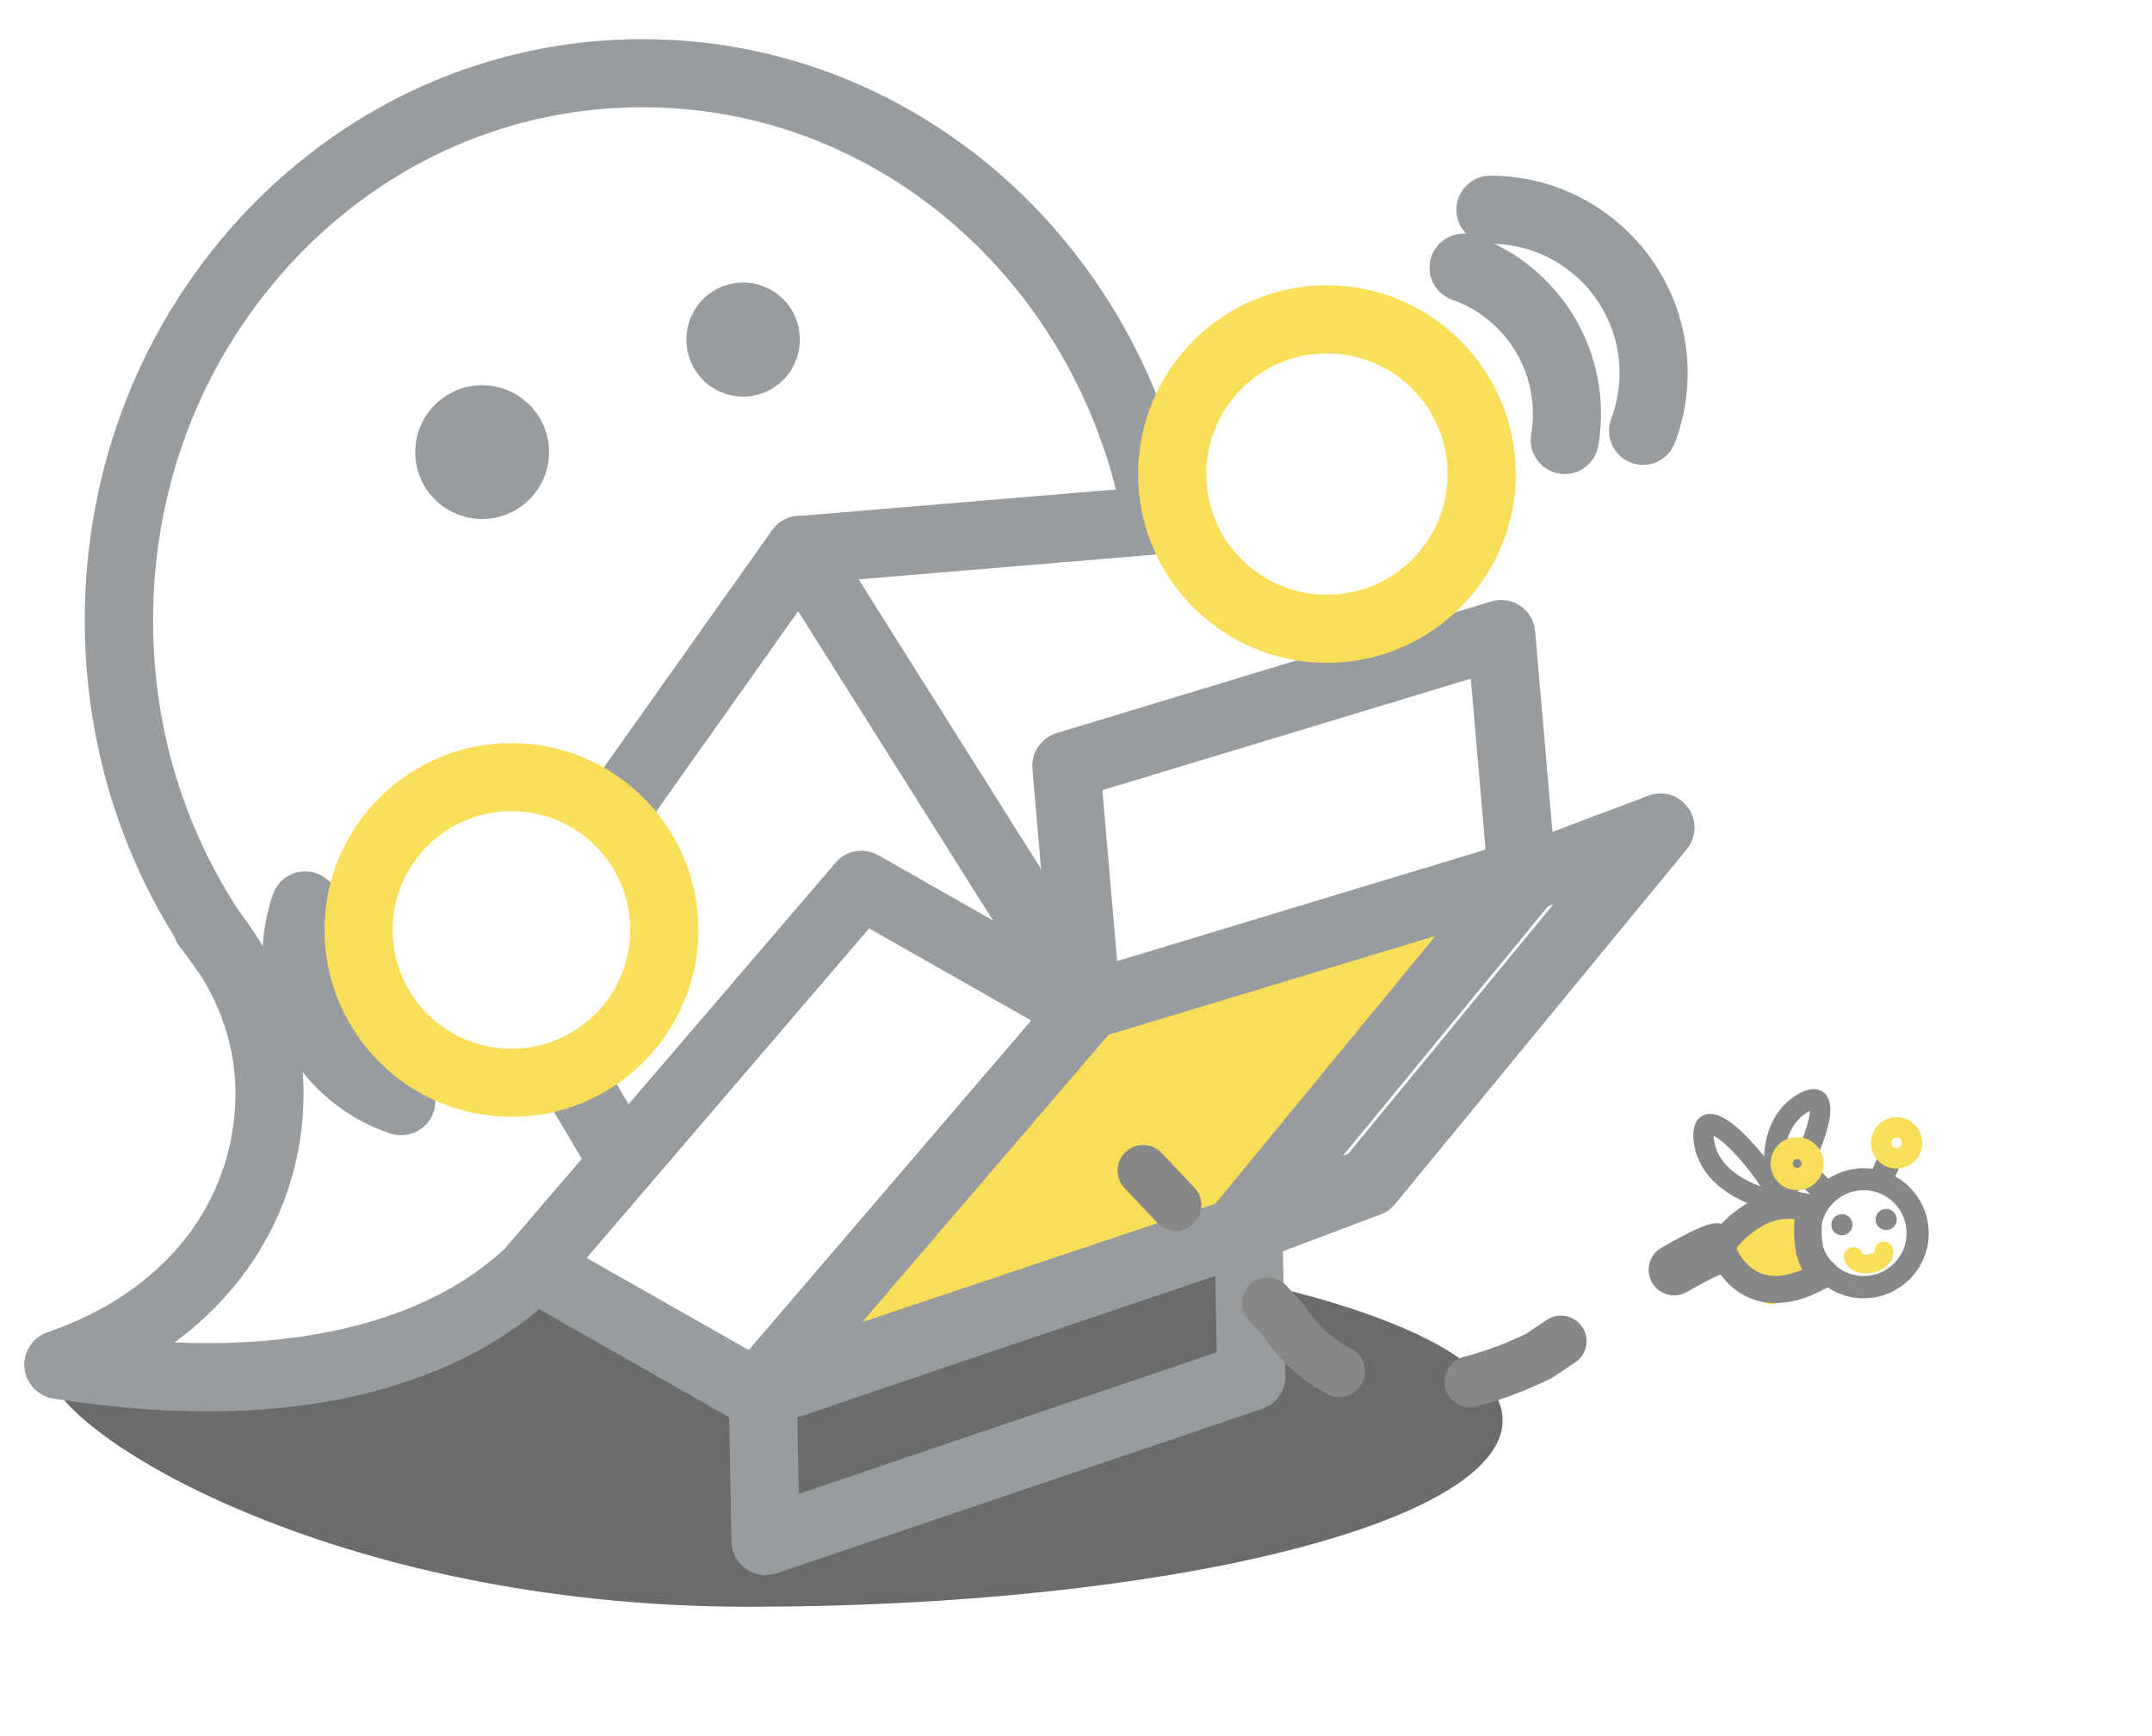<?xml version="1.0" standalone="no"?><!DOCTYPE svg PUBLIC "-//W3C//DTD SVG 1.1//EN" "http://www.w3.org/Graphics/SVG/1.1/DTD/svg11.dtd"><svg t="1627999179669" class="icon" viewBox="0 0 1269 1024" version="1.1" xmlns="http://www.w3.org/2000/svg" p-id="24568" xmlns:xlink="http://www.w3.org/1999/xlink" width="247.852" height="200"><defs><style type="text/css"></style></defs><path d="M449.757 821.609l191.147-228.392L897.506 515.514 736.176 724.53z" fill="#F9DE5A" p-id="24569"></path><path d="M886.061 837.672c0 60.737-199.178 109.929-444.838 109.929S31.824 844.499 28.813 808.96c-0.602-7.128-19.777 9.838 32.427-5.622-10.943 1.305 67.564 22.287 138.541 1.506 93.164-27.407 96.477-39.655 125.39-52.304 5.421-2.409 108.223 77.503 132.317 69.471 15.46-5.12 220.26-77.302 220.26-77.302 125.089 19.376 208.314 53.81 208.314 92.963z" fill="#6A6C6C" p-id="24570"></path><path d="M445.942 841.889c-8.433 0-16.264-5.321-19.075-13.653-3.514-10.541 2.108-21.885 12.649-25.399l282.704-94.77c10.541-3.514 21.885 2.108 25.399 12.649s-2.108 21.885-12.649 25.399l-282.704 94.77c-2.008 0.703-4.216 1.004-6.325 1.004z" fill="#999C9E" p-id="24571"></path><path d="M451.464 928.929c-4.116 0-8.132-1.205-11.545-3.614-5.22-3.715-8.433-9.638-8.533-16.063l-1.707-87.241c-0.201-8.734 5.321-16.565 13.653-19.376l286.419-97.079c6.024-2.008 12.75-1.104 17.97 2.61 5.22 3.715 8.433 9.638 8.533 16.063l1.707 87.241c0.201 8.734-5.321 16.565-13.653 19.376l-286.419 97.079c-2.108 0.602-4.317 1.004-6.425 1.004z m18.673-92.963l0.904 45.076 246.463-83.526-0.904-45.076-246.463 83.526zM134.927 583.881c-6.124 0-12.147-2.811-16.163-8.132-21.885-29.415-38.852-62.042-50.598-97.079-12.047-36.141-18.171-74.089-18.171-112.74 0-91.457 34.133-177.393 95.975-242.146 30.218-31.523 65.355-56.32 104.508-73.688C291.137 32.226 334.306 23.09 378.88 23.09c38.952 0 77.101 7.027 113.343 20.882 34.936 13.352 67.363 32.828 96.176 57.625 57.725 49.795 97.782 119.165 112.64 195.363 2.108 10.842-4.919 21.384-15.862 23.592-10.842 2.108-21.384-4.919-23.592-15.862-13.151-67.363-48.489-128.703-99.489-172.675-25.299-21.785-53.71-38.852-84.329-50.598-31.624-12.047-64.853-18.171-98.886-18.171-76.9 0-149.283 31.322-203.796 88.345-54.714 57.224-84.831 133.321-84.831 214.337 0 68.066 21.082 132.317 60.838 185.926 6.626 8.935 4.718 21.484-4.116 28.11-3.715 2.61-7.831 3.915-12.047 3.915z" fill="#999C9E" p-id="24572"></path><path d="M34.535 824.822c-8.333 0-16.163-5.22-18.974-13.653-3.614-10.541 2.008-21.885 12.549-25.5 34.133-11.645 62.344-30.921 81.719-55.918 18.974-24.496 29.013-53.911 29.013-85.133 0-30.62-11.244-60.336-32.427-85.735-7.128-8.533-5.923-21.183 2.51-28.311 8.533-7.128 21.183-5.923 28.311 2.51 27.307 32.728 41.763 71.278 41.763 111.536 0 81.418-52.907 150.086-137.939 179.1-2.209 0.703-4.317 1.104-6.525 1.104z" fill="#999C9E" p-id="24573"></path><path d="M284.311 266.642m-39.454 0a39.454 39.454 0 1 0 78.908 0 39.454 39.454 0 1 0-78.908 0Z" fill="#999C9E" p-id="24574"></path><path d="M438.212 200.282m-33.431 0a33.431 33.431 0 1 0 66.861 0 33.431 33.431 0 1 0-66.861 0Z" fill="#999C9E" p-id="24575"></path><path d="M968.885 274.171c-2.409 0-4.718-0.402-7.128-1.305-10.34-3.915-15.561-15.561-11.645-25.901 3.213-8.634 4.919-17.669 4.919-27.005 0-42.064-34.234-76.198-76.198-76.198-11.043 0-20.078-9.035-20.078-20.078s9.035-20.078 20.078-20.078c64.151 0 116.355 52.204 116.355 116.355 0 14.155-2.51 28.009-7.529 41.161-3.012 8.132-10.642 13.051-18.773 13.051z" fill="#999C9E" p-id="24576"></path><path d="M922.704 279.592c-1.104 0-2.309-0.1-3.413-0.301-10.943-1.907-18.271-12.248-16.364-23.191 0.703-4.016 1.004-8.031 1.004-12.147 0-30.118-19.075-57.123-47.586-67.162-10.441-3.715-15.962-15.159-12.248-25.6 3.715-10.441 15.159-15.962 25.6-12.248C914.171 154.604 944.088 196.769 944.088 243.953c0 6.325-0.502 12.649-1.606 18.874-1.707 9.838-10.14 16.765-19.777 16.765zM236.524 669.515c-2.108 0-4.216-0.301-6.325-1.004-45.076-15.059-75.395-57.023-75.395-104.609 0-12.549 2.108-24.897 6.224-36.643 3.715-10.441 15.159-15.962 25.6-12.248 10.441 3.715 15.962 15.159 12.248 25.6-2.61 7.429-3.915 15.26-3.915 23.291 0 30.218 19.275 57.023 47.987 66.56 10.541 3.514 16.163 14.858 12.75 25.399-2.911 8.333-10.742 13.653-19.175 13.653zM641.004 613.296c-4.016 0-7.931-1.205-11.244-3.413-5.02-3.413-8.232-8.835-8.734-14.858l-12.248-141.653c-0.803-9.437 5.12-18.171 14.155-20.982L879.435 354.685c5.823-1.707 12.047-0.803 17.067 2.61 5.02 3.413 8.232 8.835 8.734 14.858l12.248 141.653c0.803 9.437-5.12 18.171-14.155 20.982L646.726 612.392c-1.907 0.602-3.815 0.904-5.722 0.904z m9.035-147.275l8.734 100.794 217.249-65.757-8.734-100.794-217.249 65.757z" fill="#999C9E" p-id="24577"></path><path d="M728.646 747.118c-6.325 0-12.449-3.012-16.364-8.333-5.321-7.429-4.919-17.468 0.803-24.496l172.072-209.418c2.209-2.711 5.12-4.819 8.433-6.024l78.507-29.616c8.533-3.213 18.071-0.301 23.391 7.128 5.321 7.429 4.919 17.468-0.803 24.496L822.613 710.174c-2.209 2.711-5.12 4.819-8.433 6.024l-78.507 29.616c-2.209 0.904-4.618 1.305-7.027 1.305z m78.507-49.694z m105.713-162.936L791.893 681.663l3.112-1.205 120.973-147.175-3.112 1.205zM367.736 705.656c-6.827 0-13.553-3.514-17.267-9.838l-31.925-53.71c-5.722-9.537-2.51-21.885 7.027-27.507 9.537-5.622 21.885-2.51 27.507 7.027l31.925 53.71c5.722 9.537 2.51 21.885-7.027 27.507-3.213 1.907-6.726 2.811-10.24 2.811zM363.62 496.74c-4.016 0-8.031-1.205-11.645-3.715-9.035-6.425-11.144-18.974-4.718-28.009l108.022-152.295c6.425-9.035 18.974-11.144 28.009-4.718 9.035 6.425 11.144 18.974 4.718 28.009L380.085 488.307c-3.915 5.522-10.14 8.433-16.464 8.433z" fill="#999C9E" p-id="24578"></path><path d="M641.004 613.296c-6.626 0-13.151-3.313-16.966-9.336L454.676 335.109c-5.923-9.336-3.112-21.785 6.325-27.708 9.336-5.923 21.785-3.112 27.708 6.325l169.261 268.75c5.923 9.336 3.112 21.785-6.325 27.708-3.313 2.108-7.027 3.112-10.642 3.112z" fill="#999C9E" p-id="24579"></path><path d="M471.642 344.445c-10.34 0-19.075-7.931-19.978-18.372-0.904-11.043 7.329-20.781 18.372-21.685l219.558-18.372c11.043-0.904 20.781 7.329 21.685 18.372s-7.329 20.781-18.372 21.685l-219.558 18.372h-1.707zM816.489 414.72c-6.525 0-13.051-3.213-16.866-9.136l-15.46-23.793c-6.024-9.336-3.413-21.685 5.923-27.809 9.336-6.024 21.785-3.413 27.809 5.923l15.46 23.793c6.024 9.336 3.413 21.685-5.923 27.809-3.413 2.209-7.228 3.213-10.943 3.213zM122.177 832.351c-28.511 0-58.83-2.51-90.755-7.529-10.943-1.707-18.472-12.047-16.765-22.99 1.707-10.943 12.047-18.472 22.99-16.765 73.989 11.645 137.638 8.835 189.239-8.232 39.555-13.151 60.135-31.122 67.965-37.848 4.417-3.915 10.541-9.136 20.078-7.73 5.823 0.803 11.043 4.216 14.155 9.136 5.923 9.336 3.213 21.785-6.224 27.708-0.301 0.201-0.703 0.402-1.104 0.602-0.201 0.201-0.402 0.402-0.602 0.502-9.437 8.232-34.435 30.017-81.719 45.678-34.635 11.746-73.989 17.468-117.258 17.468z m173.076-70.174z m-0.1-0.1z m0 0z" fill="#999C9E" p-id="24580"></path><path d="M693.409 725.835c-4.016 0-8.031-1.606-10.943-4.718-11.344-12.047-19.275-20.38-19.275-20.38-5.722-6.024-5.522-15.561 0.502-21.283 6.024-5.722 15.561-5.522 21.283 0.502 0 0 7.931 8.333 19.376 20.48 5.722 6.024 5.421 15.561-0.602 21.283-2.911 2.811-6.626 4.116-10.34 4.116zM866.786 829.942c-6.726 0-12.85-4.618-14.557-11.445-2.008-8.031 2.911-16.264 10.943-18.271 11.545-2.911 23.893-7.429 36.643-13.553 1.807-1.205 6.224-4.216 12.348-8.232 6.927-4.618 16.264-2.711 20.882 4.216 4.618 6.927 2.711 16.264-4.216 20.882l-12.951 8.634c-0.602 0.402-1.205 0.803-1.907 1.104-14.958 7.228-29.515 12.75-43.47 16.163-1.305 0.402-2.51 0.502-3.715 0.502z m-77.001-6.024c-2.309 0-4.718-0.502-6.927-1.707-22.488-11.645-33.933-28.009-37.446-33.631-2.811-3.112-5.823-6.425-9.035-9.939-5.622-6.124-5.22-15.661 0.904-21.283 6.124-5.622 15.661-5.22 21.283 0.904 3.614 3.915 7.128 7.73 10.24 11.144 0.803 0.904 1.405 1.707 2.008 2.811 0.602 0.904 8.634 14.155 26.002 23.191 7.429 3.815 10.24 12.951 6.425 20.279-2.811 5.321-8.031 8.232-13.453 8.232zM987.256 763.984c-5.22 0-10.24-2.711-13.051-7.529-4.116-7.228-1.707-16.464 5.522-20.58 17.769-10.24 24.797-12.85 28.511-13.854 8.031-2.309 16.364 2.309 18.573 10.34 2.309 8.031-2.309 16.364-10.34 18.573-1.205 0.301-6.425 2.209-21.785 11.043-2.309 1.305-4.919 2.008-7.429 2.008zM1098.993 765.691c-21.183 0-38.35-17.167-38.35-38.35s17.167-38.35 38.35-38.35 38.35 17.167 38.35 38.35-17.267 38.35-38.35 38.35z m0-63.749c-13.955 0-25.299 11.344-25.299 25.299s11.344 25.299 25.299 25.299 25.299-11.344 25.299-25.299-11.344-25.299-25.299-25.299z" fill="#878787" p-id="24581"></path><path d="M1075.903 709.873c-1.807 0-3.614-0.703-5.02-2.108l-9.838-9.838c-2.711-2.711-2.711-7.228 0-9.939s7.228-2.711 9.939 0l9.838 9.838c2.711 2.711 2.711 7.228 0 9.939-1.305 1.405-3.112 2.108-4.919 2.108zM1109.233 702.444c-0.904 0-1.907-0.201-2.811-0.602-3.514-1.506-5.22-5.722-3.614-9.236l4.016-9.136c1.506-3.514 5.722-5.22 9.236-3.614 3.514 1.506 5.22 5.722 3.614 9.236l-4.016 9.136c-1.205 2.61-3.715 4.216-6.425 4.216z" fill="#878787" p-id="24582"></path><path d="M1064.157 764.687c-1.707 0-3.413-0.502-5.02-1.405-12.549-7.831-18.271-20.48-15.962-35.639 1.506-10.24 6.124-18.171 6.726-19.075 2.711-4.518 8.533-6.024 13.051-3.313s6.024 8.533 3.313 13.051c-0.1 0.201-3.413 5.923-4.317 12.549-1.004 7.429 1.205 12.449 7.228 16.163 4.518 2.811 5.823 8.634 3.112 13.151-1.807 2.911-4.919 4.518-8.132 4.518z" fill="#F9DE5A" p-id="24583"></path><path d="M1044.781 769.205c-2.008 0-4.016-0.602-5.722-1.907-21.183-15.962-15.26-43.47-9.236-55.718 2.309-4.718 8.031-6.626 12.75-4.317 4.718 2.309 6.626 8.031 4.317 12.75-0.502 0.904-10.24 21.685 3.614 32.125 4.216 3.213 5.02 9.136 1.907 13.352-1.907 2.409-4.718 3.715-7.63 3.715z" fill="#F9DE5A" p-id="24584"></path><path d="M1086.143 722.322m-6.224 0a6.224 6.224 0 1 0 12.449 0 6.224 6.224 0 1 0-12.449 0Z" fill="#878787" p-id="24585"></path><path d="M1112.245 719.209m-6.224 0a6.224 6.224 0 1 0 12.449 0 6.224 6.224 0 1 0-12.449 0Z" fill="#878787" p-id="24586"></path><path d="M1046.99 768.502c-3.514 0-7.128-0.402-10.742-1.405-12.649-3.514-22.387-13.151-29.013-28.511-1.004-2.409-0.803-5.22 0.602-7.429 8.232-13.252 31.824-35.84 61.942-26.102 3.815 1.205 6.124 5.12 5.421 9.136-1.907 10.441-1.405 26.504 4.417 29.616 2.51 1.305 4.116 3.815 4.317 6.525 0.201 2.811-1.104 5.421-3.313 7.128-1.004 0.402-16.063 11.043-33.631 11.043z m-23.191-32.226c4.317 8.333 9.939 13.453 16.565 15.36 7.931 2.209 16.364-0.201 22.387-2.811-5.12-9.236-5.22-21.785-4.518-29.816-8.433-1.004-16.665 1.606-24.496 7.63-4.417 3.213-7.831 7.027-9.939 9.638z" fill="#878787" p-id="24587"></path><path d="M1049.299 715.093c-0.301 0-0.602 0-1.004-0.1-0.502-0.1-11.344-1.907-22.789-7.73-15.962-8.132-25.198-19.978-26.805-34.334-0.502-4.317-0.602-14.456 8.232-15.862 6.927-1.104 16.665 5.522 28.913 19.576 7.831 8.935 17.468 22.488 19.275 31.122 0.402 1.907-0.201 3.915-1.506 5.421-1.104 1.205-2.711 1.907-4.317 1.907z m-38.751-45.277c0 0.502 0 1.104 0.1 1.807 1.707 15.661 16.464 23.994 27.507 28.11-2.61-4.116-6.124-8.935-10.441-14.055-7.931-9.437-13.955-14.155-17.167-15.862z" fill="#878787" p-id="24588"></path><path d="M1048.797 713.085c-0.602 0-1.205-0.1-1.807-0.301-1.907-0.602-3.313-2.108-3.915-4.016-0.1-0.402-3.213-11.043-3.012-23.893 0.301-17.87 7.027-31.423 19.275-39.053 3.715-2.309 12.75-6.827 17.87 0.502 4.016 5.722 2.309 17.368-5.12 34.535-4.718 10.943-12.649 25.6-19.576 30.921-1.104 0.904-2.409 1.305-3.715 1.305z m18.472-57.926c-0.402 0.201-1.004 0.502-1.606 0.904-13.352 8.333-14.456 25.299-13.352 36.944 2.61-4.116 5.421-9.437 8.132-15.561 5.02-11.244 6.626-18.673 6.827-22.287z" fill="#878787" p-id="24589"></path><path d="M1118.369 689.192c-8.333 0-15.159-6.827-15.159-15.159s6.827-15.159 15.159-15.159 15.159 6.827 15.159 15.159-6.726 15.159-15.159 15.159z m0-18.372c-1.707 0-3.112 1.405-3.112 3.112s1.405 3.112 3.112 3.112 3.112-1.405 3.112-3.112-1.405-3.112-3.112-3.112zM1059.74 701.942c-8.634 0-15.661-7.027-15.661-15.661s7.027-15.661 15.661-15.661 15.661 7.027 15.661 15.661-7.027 15.661-15.661 15.661z m0-18.372c-1.506 0-2.61 1.205-2.61 2.61s1.205 2.61 2.61 2.61 2.61-1.205 2.61-2.61-1.104-2.61-2.61-2.61zM1100.499 751.034c-6.726 0-12.147-3.614-13.151-9.035-0.502-3.012 1.506-5.823 4.518-6.425 2.811-0.502 5.522 1.205 6.224 3.915 0.502 0.301 1.907 0.703 3.815 0.301 1.907-0.301 3.112-1.205 3.514-1.606-0.201-2.811 1.707-5.321 4.518-5.823 3.012-0.502 5.823 1.506 6.425 4.518 0.602 3.413-0.703 6.927-3.614 9.638-2.309 2.108-5.421 3.614-8.935 4.216-1.104 0.201-2.209 0.301-3.313 0.301z m-2.209-11.043z m7.228-1.205zM782.456 390.927c-61.34 0-111.335-49.895-111.335-111.335 0-61.34 49.895-111.335 111.335-111.335s111.335 49.895 111.335 111.335-49.895 111.335-111.335 111.335z m0-182.513c-39.253 0-71.178 31.925-71.178 71.178 0 39.253 31.925 71.178 71.178 71.178s71.178-31.925 71.178-71.178c0-39.253-31.925-71.178-71.178-71.178zM301.578 658.673c-60.737 0-110.231-49.493-110.231-110.231s49.493-110.231 110.231-110.231 110.231 49.493 110.231 110.231S362.416 658.673 301.578 658.673z m0-180.304c-38.651 0-70.074 31.423-70.074 70.074s31.423 70.074 70.074 70.074 70.074-31.423 70.074-70.074-31.423-70.074-70.074-70.074z" fill="#F9DE5A" p-id="24590"></path><path d="M445.942 841.889c-3.413 0-6.827-0.904-9.939-2.61l-131.112-74.591c-5.22-3.012-8.835-8.132-9.838-14.055s0.602-11.947 4.518-16.464l193.155-225.38c6.224-7.329 16.765-9.136 25.198-4.417l131.112 74.591c5.22 3.012 8.835 8.132 9.838 14.055s-0.602 11.947-4.518 16.464L461.202 834.861c-3.915 4.618-9.537 7.027-15.26 7.027zM345.951 741.898l95.573 54.312 166.551-194.359-95.573-54.312L345.951 741.898z" fill="#999C9E" p-id="24591"></path></svg>